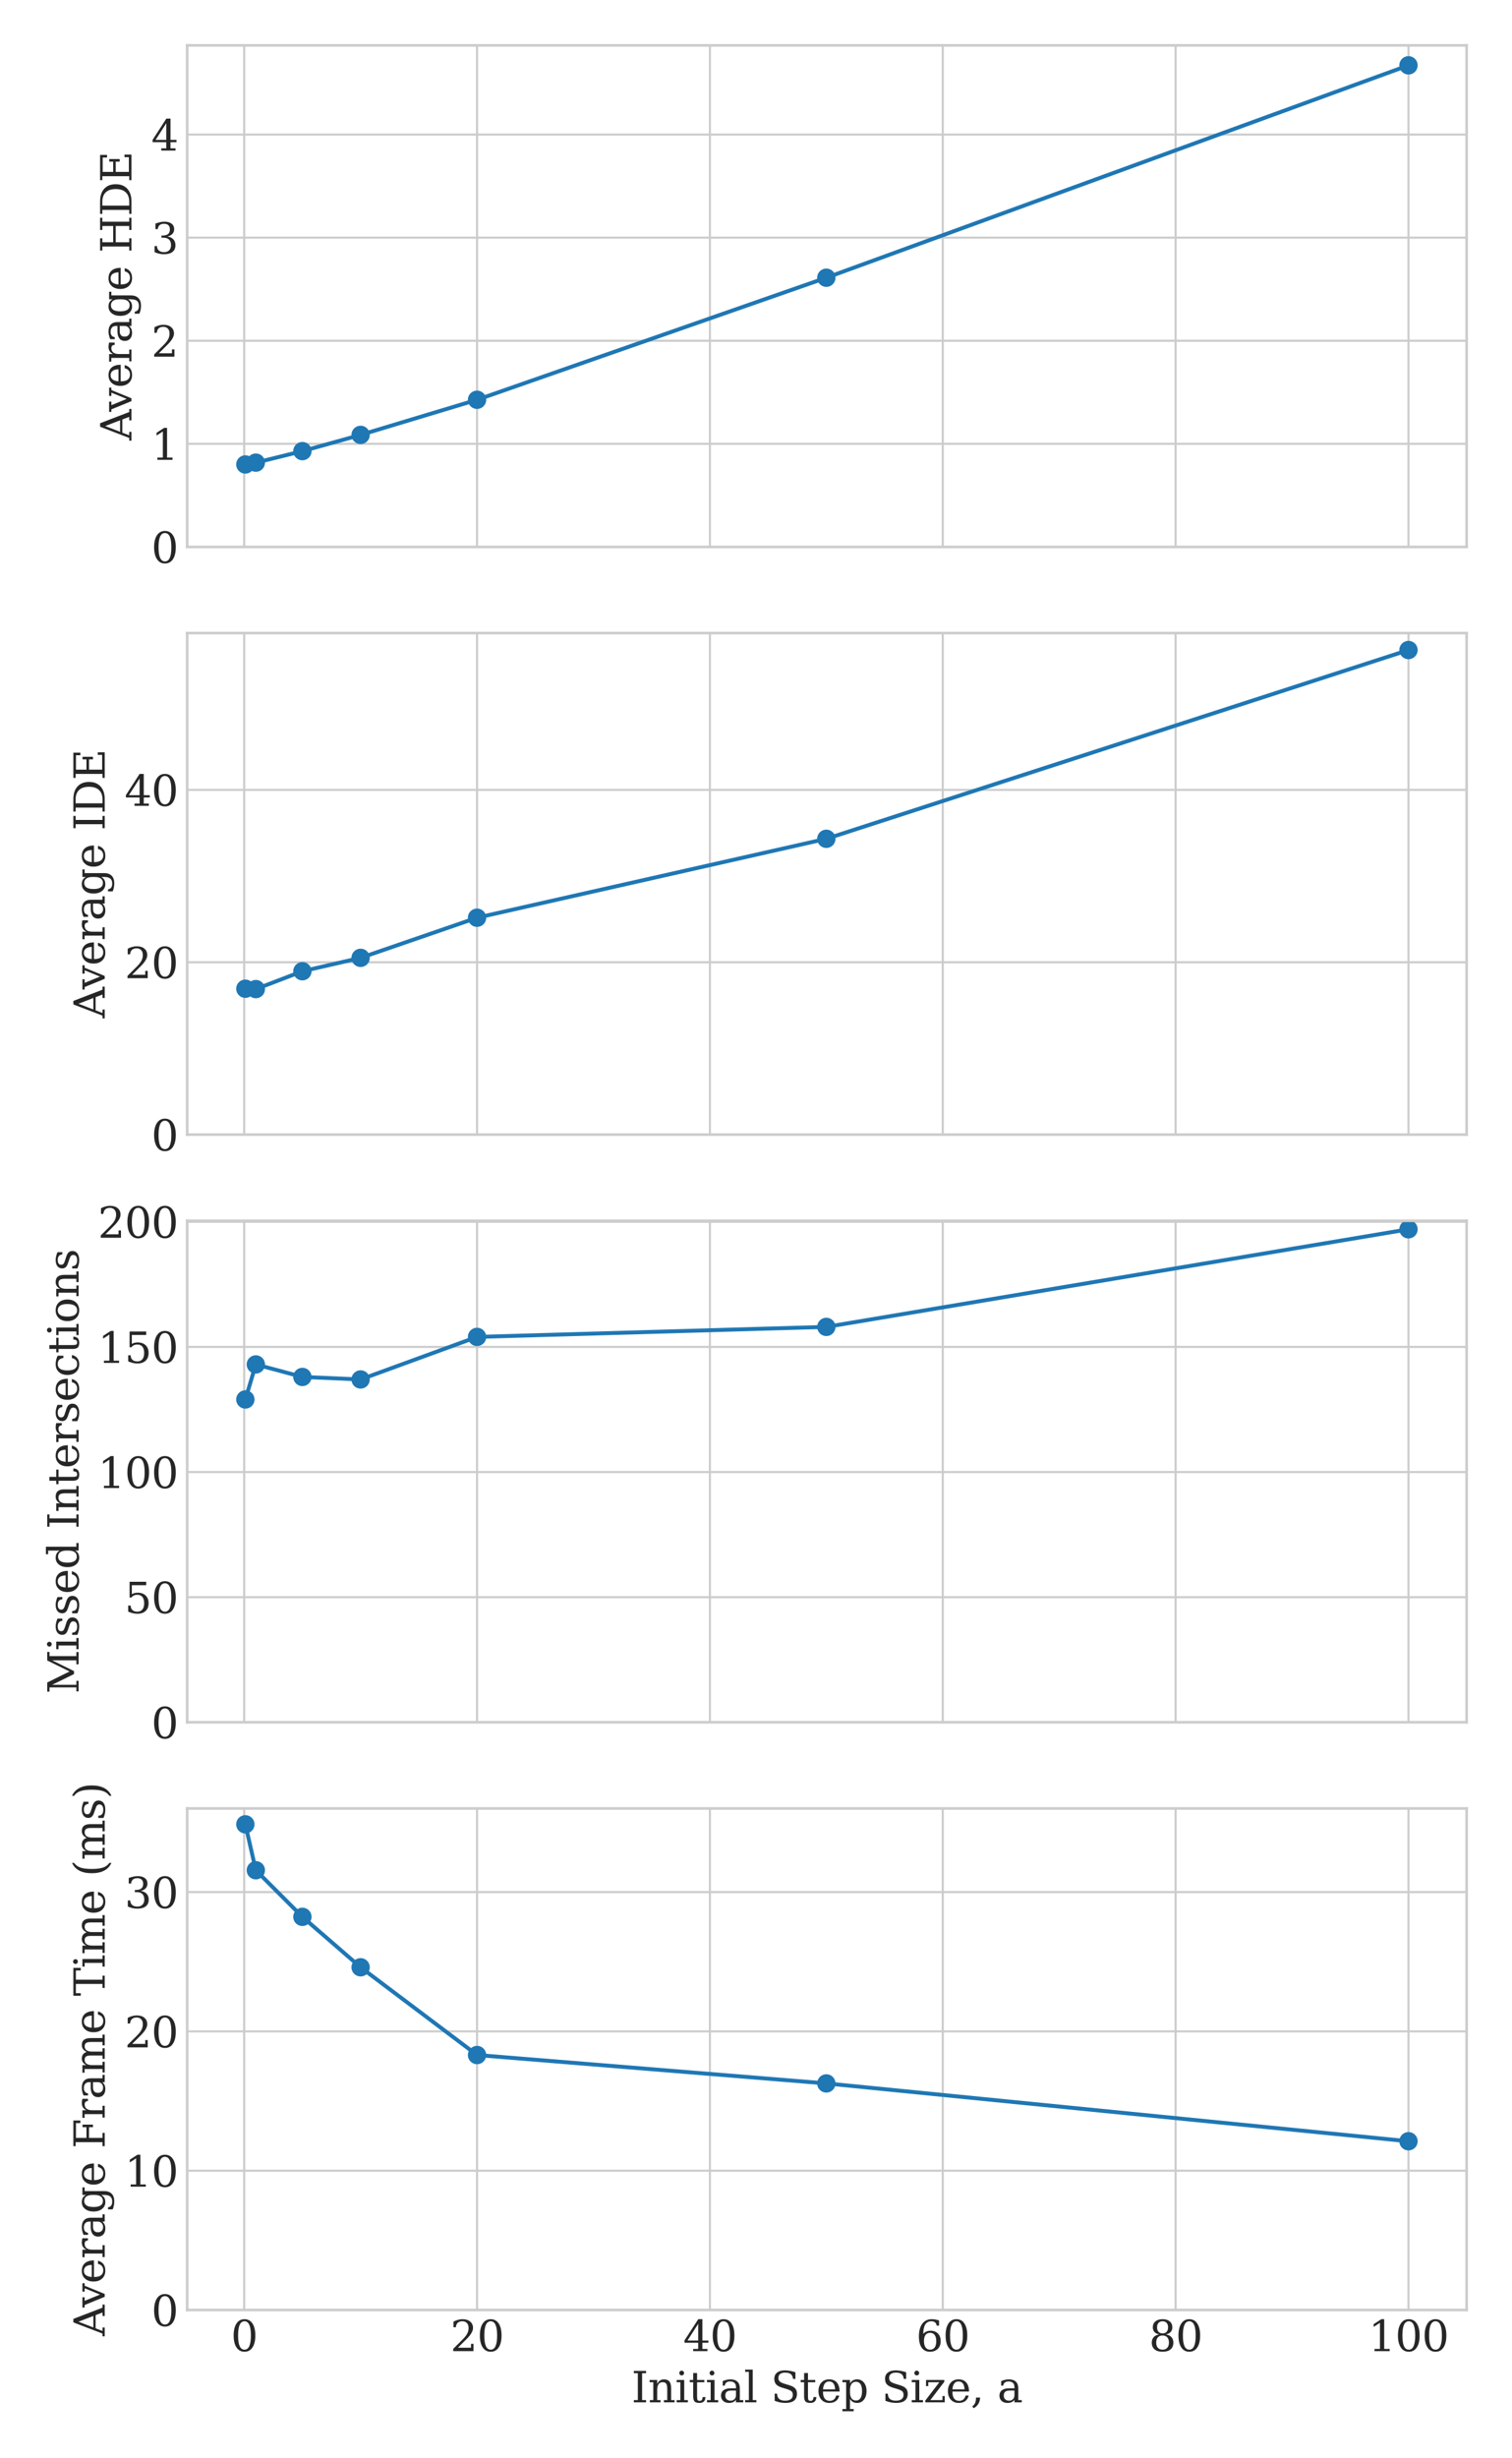 <?xml version="1.0" encoding="utf-8" standalone="no"?>
<!DOCTYPE svg PUBLIC "-//W3C//DTD SVG 1.1//EN"
  "http://www.w3.org/Graphics/SVG/1.1/DTD/svg11.dtd">
<svg xmlns:xlink="http://www.w3.org/1999/xlink" width="576pt" height="936pt" viewBox="0 0 576 936" xmlns="http://www.w3.org/2000/svg" version="1.1">
 <defs>
  <style type="text/css">*{stroke-linejoin: round; stroke-linecap: butt}</style>
 </defs>
 <g id="figure_1">
  <g id="patch_1">
   <path d="M 0 936 
L 576 936 
L 576 0 
L 0 0 
z
" style="fill: #ffffff"/>
  </g>
  <g id="axes_1">
   <g id="patch_2">
    <path d="M 71.31 208.24 
L 558.72 208.24 
L 558.72 17.28 
L 71.31 17.28 
z
" style="fill: #ffffff"/>
   </g>
   <g id="matplotlib.axis_1">
    <g id="xtick_1">
     <g id="line2d_1">
      <path d="M 93.021 208.24 
L 93.021 17.28 
" clip-path="url(#pe4b523a2b6)" style="fill: none; stroke: #cccccc; stroke-width: 0.8; stroke-linecap: round"/>
     </g>
     <g id="line2d_2"/>
    </g>
    <g id="xtick_2">
     <g id="line2d_3">
      <path d="M 181.73 208.24 
L 181.73 17.28 
" clip-path="url(#pe4b523a2b6)" style="fill: none; stroke: #cccccc; stroke-width: 0.8; stroke-linecap: round"/>
     </g>
     <g id="line2d_4"/>
    </g>
    <g id="xtick_3">
     <g id="line2d_5">
      <path d="M 270.439 208.24 
L 270.439 17.28 
" clip-path="url(#pe4b523a2b6)" style="fill: none; stroke: #cccccc; stroke-width: 0.8; stroke-linecap: round"/>
     </g>
     <g id="line2d_6"/>
    </g>
    <g id="xtick_4">
     <g id="line2d_7">
      <path d="M 359.148 208.24 
L 359.148 17.28 
" clip-path="url(#pe4b523a2b6)" style="fill: none; stroke: #cccccc; stroke-width: 0.8; stroke-linecap: round"/>
     </g>
     <g id="line2d_8"/>
    </g>
    <g id="xtick_5">
     <g id="line2d_9">
      <path d="M 447.856 208.24 
L 447.856 17.28 
" clip-path="url(#pe4b523a2b6)" style="fill: none; stroke: #cccccc; stroke-width: 0.8; stroke-linecap: round"/>
     </g>
     <g id="line2d_10"/>
    </g>
    <g id="xtick_6">
     <g id="line2d_11">
      <path d="M 536.565 208.24 
L 536.565 17.28 
" clip-path="url(#pe4b523a2b6)" style="fill: none; stroke: #cccccc; stroke-width: 0.8; stroke-linecap: round"/>
     </g>
     <g id="line2d_12"/>
    </g>
   </g>
   <g id="matplotlib.axis_2">
    <g id="ytick_1">
     <g id="line2d_13">
      <path d="M 71.31 208.24 
L 558.72 208.24 
" clip-path="url(#pe4b523a2b6)" style="fill: none; stroke: #cccccc; stroke-width: 0.8; stroke-linecap: round"/>
     </g>
     <g id="line2d_14"/>
     <g id="text_1">
      <!-- 0 -->
      <g style="fill: #262626" transform="translate(57.63 214.318) scale(0.16 -0.16)">
       <defs>
        <path id="DejaVuSerif-30" d="M 2034 219 
Q 2513 219 2750 744 
Q 2988 1269 2988 2328 
Q 2988 3391 2750 3916 
Q 2513 4441 2034 4441 
Q 1556 4441 1318 3916 
Q 1081 3391 1081 2328 
Q 1081 1269 1318 744 
Q 1556 219 2034 219 
z
M 2034 -91 
Q 1275 -91 848 546 
Q 422 1184 422 2328 
Q 422 3475 848 4112 
Q 1275 4750 2034 4750 
Q 2797 4750 3222 4112 
Q 3647 3475 3647 2328 
Q 3647 1184 3222 546 
Q 2797 -91 2034 -91 
z
" transform="scale(0.016)"/>
       </defs>
       <use xlink:href="#DejaVuSerif-30"/>
      </g>
     </g>
    </g>
    <g id="ytick_2">
     <g id="line2d_15">
      <path d="M 71.31 168.99 
L 558.72 168.99 
" clip-path="url(#pe4b523a2b6)" style="fill: none; stroke: #cccccc; stroke-width: 0.8; stroke-linecap: round"/>
     </g>
     <g id="line2d_16"/>
     <g id="text_2">
      <!-- 1 -->
      <g style="fill: #262626" transform="translate(57.63 175.069) scale(0.16 -0.16)">
       <defs>
        <path id="DejaVuSerif-31" d="M 909 0 
L 909 331 
L 1722 331 
L 1722 4213 
L 781 3603 
L 781 4013 
L 1919 4750 
L 2350 4750 
L 2350 331 
L 3163 331 
L 3163 0 
L 909 0 
z
" transform="scale(0.016)"/>
       </defs>
       <use xlink:href="#DejaVuSerif-31"/>
      </g>
     </g>
    </g>
    <g id="ytick_3">
     <g id="line2d_17">
      <path d="M 71.31 129.74 
L 558.72 129.74 
" clip-path="url(#pe4b523a2b6)" style="fill: none; stroke: #cccccc; stroke-width: 0.8; stroke-linecap: round"/>
     </g>
     <g id="line2d_18"/>
     <g id="text_3">
      <!-- 2 -->
      <g style="fill: #262626" transform="translate(57.63 135.819) scale(0.16 -0.16)">
       <defs>
        <path id="DejaVuSerif-32" d="M 819 3553 
L 469 3553 
L 469 4384 
Q 803 4563 1142 4656 
Q 1481 4750 1806 4750 
Q 2534 4750 2956 4397 
Q 3378 4044 3378 3438 
Q 3378 2753 2422 1800 
Q 2347 1728 2309 1691 
L 1131 513 
L 3078 513 
L 3078 1088 
L 3444 1088 
L 3444 0 
L 434 0 
L 434 341 
L 1850 1753 
Q 2319 2222 2519 2614 
Q 2719 3006 2719 3438 
Q 2719 3909 2473 4175 
Q 2228 4441 1797 4441 
Q 1350 4441 1106 4219 
Q 863 3997 819 3553 
z
" transform="scale(0.016)"/>
       </defs>
       <use xlink:href="#DejaVuSerif-32"/>
      </g>
     </g>
    </g>
    <g id="ytick_4">
     <g id="line2d_19">
      <path d="M 71.31 90.491 
L 558.72 90.491 
" clip-path="url(#pe4b523a2b6)" style="fill: none; stroke: #cccccc; stroke-width: 0.8; stroke-linecap: round"/>
     </g>
     <g id="line2d_20"/>
     <g id="text_4">
      <!-- 3 -->
      <g style="fill: #262626" transform="translate(57.63 96.569) scale(0.16 -0.16)">
       <defs>
        <path id="DejaVuSerif-33" d="M 622 4469 
Q 988 4606 1323 4678 
Q 1659 4750 1953 4750 
Q 2638 4750 3022 4454 
Q 3406 4159 3406 3634 
Q 3406 3213 3140 2930 
Q 2875 2647 2388 2547 
Q 2963 2466 3280 2130 
Q 3597 1794 3597 1259 
Q 3597 606 3158 257 
Q 2719 -91 1894 -91 
Q 1528 -91 1179 -12 
Q 831 66 488 225 
L 488 1131 
L 838 1131 
Q 869 681 1141 450 
Q 1413 219 1906 219 
Q 2384 219 2661 495 
Q 2938 772 2938 1253 
Q 2938 1803 2653 2086 
Q 2369 2369 1819 2369 
L 1522 2369 
L 1522 2688 
L 1678 2688 
Q 2225 2688 2498 2914 
Q 2772 3141 2772 3597 
Q 2772 4006 2547 4223 
Q 2322 4441 1900 4441 
Q 1478 4441 1245 4241 
Q 1013 4041 972 3647 
L 622 3647 
L 622 4469 
z
" transform="scale(0.016)"/>
       </defs>
       <use xlink:href="#DejaVuSerif-33"/>
      </g>
     </g>
    </g>
    <g id="ytick_5">
     <g id="line2d_21">
      <path d="M 71.31 51.241 
L 558.72 51.241 
" clip-path="url(#pe4b523a2b6)" style="fill: none; stroke: #cccccc; stroke-width: 0.8; stroke-linecap: round"/>
     </g>
     <g id="line2d_22"/>
     <g id="text_5">
      <!-- 4 -->
      <g style="fill: #262626" transform="translate(57.63 57.32) scale(0.16 -0.16)">
       <defs>
        <path id="DejaVuSerif-34" d="M 2234 1581 
L 2234 4063 
L 641 1581 
L 2234 1581 
z
M 3609 0 
L 1484 0 
L 1484 331 
L 2234 331 
L 2234 1247 
L 197 1247 
L 197 1588 
L 2241 4750 
L 2859 4750 
L 2859 1581 
L 3750 1581 
L 3750 1247 
L 2859 1247 
L 2859 331 
L 3609 331 
L 3609 0 
z
" transform="scale(0.016)"/>
       </defs>
       <use xlink:href="#DejaVuSerif-34"/>
      </g>
     </g>
    </g>
    <g id="text_6">
     <!-- Average HDE -->
     <g style="fill: #262626" transform="translate(50.075 167.695) rotate(-90) scale(0.16 -0.16)">
      <defs>
       <path id="DejaVuSerif-41" d="M 1281 1691 
L 2994 1691 
L 2138 3909 
L 1281 1691 
z
M -38 0 
L -38 331 
L 372 331 
L 2034 4666 
L 2559 4666 
L 4225 331 
L 4684 331 
L 4684 0 
L 2988 0 
L 2988 331 
L 3506 331 
L 3116 1356 
L 1153 1356 
L 763 331 
L 1275 331 
L 1275 0 
L -38 0 
z
" transform="scale(0.016)"/>
       <path id="DejaVuSerif-76" d="M 1581 0 
L 359 2988 
L -19 2988 
L -19 3322 
L 1509 3322 
L 1509 2988 
L 978 2988 
L 1913 703 
L 2847 2988 
L 2350 2988 
L 2350 3322 
L 3597 3322 
L 3597 2988 
L 3225 2988 
L 2003 0 
L 1581 0 
z
" transform="scale(0.016)"/>
       <path id="DejaVuSerif-65" d="M 3469 1600 
L 991 1600 
L 991 1575 
Q 991 903 1244 561 
Q 1497 219 1991 219 
Q 2369 219 2611 417 
Q 2853 616 2950 1006 
L 3413 1006 
Q 3275 459 2904 184 
Q 2534 -91 1931 -91 
Q 1203 -91 761 389 
Q 319 869 319 1663 
Q 319 2450 753 2931 
Q 1188 3413 1894 3413 
Q 2647 3413 3050 2948 
Q 3453 2484 3469 1600 
z
M 2791 1931 
Q 2772 2513 2545 2808 
Q 2319 3103 1894 3103 
Q 1497 3103 1269 2806 
Q 1041 2509 991 1931 
L 2791 1931 
z
" transform="scale(0.016)"/>
       <path id="DejaVuSerif-72" d="M 3059 3328 
L 3059 2497 
L 2728 2497 
Q 2713 2744 2591 2866 
Q 2469 2988 2234 2988 
Q 1809 2988 1582 2694 
Q 1356 2400 1356 1850 
L 1356 331 
L 2022 331 
L 2022 0 
L 263 0 
L 263 331 
L 781 331 
L 781 2994 
L 231 2994 
L 231 3322 
L 1356 3322 
L 1356 2731 
Q 1525 3078 1790 3245 
Q 2056 3413 2438 3413 
Q 2578 3413 2733 3391 
Q 2888 3369 3059 3328 
z
" transform="scale(0.016)"/>
       <path id="DejaVuSerif-61" d="M 2547 1044 
L 2547 1747 
L 1806 1747 
Q 1378 1747 1168 1562 
Q 959 1378 959 997 
Q 959 650 1171 447 
Q 1384 244 1747 244 
Q 2106 244 2326 466 
Q 2547 688 2547 1044 
z
M 3122 2075 
L 3122 331 
L 3634 331 
L 3634 0 
L 2547 0 
L 2547 359 
Q 2356 128 2106 18 
Q 1856 -91 1522 -91 
Q 969 -91 644 203 
Q 319 497 319 997 
Q 319 1513 691 1797 
Q 1063 2081 1741 2081 
L 2547 2081 
L 2547 2309 
Q 2547 2688 2317 2895 
Q 2088 3103 1672 3103 
Q 1328 3103 1125 2947 
Q 922 2791 872 2484 
L 575 2484 
L 575 3156 
Q 875 3284 1158 3348 
Q 1441 3413 1709 3413 
Q 2400 3413 2761 3070 
Q 3122 2728 3122 2075 
z
" transform="scale(0.016)"/>
       <path id="DejaVuSerif-67" d="M 3359 2988 
L 3359 72 
Q 3359 -644 2965 -1033 
Q 2572 -1422 1844 -1422 
Q 1516 -1422 1216 -1362 
Q 916 -1303 641 -1184 
L 641 -488 
L 941 -488 
Q 997 -813 1206 -963 
Q 1416 -1113 1806 -1113 
Q 2313 -1113 2548 -827 
Q 2784 -541 2784 72 
L 2784 519 
Q 2616 206 2355 57 
Q 2094 -91 1709 -91 
Q 1097 -91 708 395 
Q 319 881 319 1663 
Q 319 2444 706 2928 
Q 1094 3413 1709 3413 
Q 2094 3413 2355 3264 
Q 2616 3116 2784 2803 
L 2784 3322 
L 3909 3322 
L 3909 2988 
L 3359 2988 
z
M 2784 1825 
Q 2784 2422 2554 2737 
Q 2325 3053 1888 3053 
Q 1444 3053 1217 2703 
Q 991 2353 991 1663 
Q 991 975 1217 622 
Q 1444 269 1888 269 
Q 2325 269 2554 583 
Q 2784 897 2784 1497 
L 2784 1825 
z
" transform="scale(0.016)"/>
       <path id="DejaVuSerif-20" transform="scale(0.016)"/>
       <path id="DejaVuSerif-48" d="M 353 0 
L 353 331 
L 947 331 
L 947 4331 
L 353 4331 
L 353 4666 
L 2175 4666 
L 2175 4331 
L 1581 4331 
L 1581 2719 
L 4000 2719 
L 4000 4331 
L 3406 4331 
L 3406 4666 
L 5228 4666 
L 5228 4331 
L 4634 4331 
L 4634 331 
L 5228 331 
L 5228 0 
L 3406 0 
L 3406 331 
L 4000 331 
L 4000 2338 
L 1581 2338 
L 1581 331 
L 2175 331 
L 2175 0 
L 353 0 
z
" transform="scale(0.016)"/>
       <path id="DejaVuSerif-44" d="M 1581 331 
L 2163 331 
Q 3072 331 3558 850 
Q 4044 1369 4044 2338 
Q 4044 3306 3559 3818 
Q 3075 4331 2163 4331 
L 1581 4331 
L 1581 331 
z
M 353 0 
L 353 331 
L 947 331 
L 947 4331 
L 353 4331 
L 353 4666 
L 2209 4666 
Q 3416 4666 4089 4050 
Q 4763 3434 4763 2338 
Q 4763 1238 4088 619 
Q 3413 0 2209 0 
L 353 0 
z
" transform="scale(0.016)"/>
       <path id="DejaVuSerif-45" d="M 353 0 
L 353 331 
L 947 331 
L 947 4331 
L 353 4331 
L 353 4666 
L 4109 4666 
L 4109 3628 
L 3725 3628 
L 3725 4281 
L 1581 4281 
L 1581 2719 
L 3109 2719 
L 3109 3303 
L 3494 3303 
L 3494 1753 
L 3109 1753 
L 3109 2338 
L 1581 2338 
L 1581 384 
L 3775 384 
L 3775 1038 
L 4159 1038 
L 4159 0 
L 353 0 
z
" transform="scale(0.016)"/>
      </defs>
      <use xlink:href="#DejaVuSerif-41"/>
      <use xlink:href="#DejaVuSerif-76" x="68.217"/>
      <use xlink:href="#DejaVuSerif-65" x="124.711"/>
      <use xlink:href="#DejaVuSerif-72" x="183.891"/>
      <use xlink:href="#DejaVuSerif-61" x="231.693"/>
      <use xlink:href="#DejaVuSerif-67" x="291.312"/>
      <use xlink:href="#DejaVuSerif-65" x="355.326"/>
      <use xlink:href="#DejaVuSerif-20" x="414.506"/>
      <use xlink:href="#DejaVuSerif-48" x="446.293"/>
      <use xlink:href="#DejaVuSerif-44" x="533.5"/>
      <use xlink:href="#DejaVuSerif-45" x="613.676"/>
     </g>
    </g>
   </g>
   <g id="line2d_23">
    <path d="M 93.465 176.843 
L 97.457 176.15 
L 115.199 171.768 
L 137.376 165.582 
L 181.73 152.213 
L 314.793 105.74 
L 536.565 24.878 
" clip-path="url(#pe4b523a2b6)" style="fill: none; stroke: #1f77b4; stroke-width: 1.5; stroke-linecap: round"/>
    <defs>
     <path id="m32a0538591" d="M 0 3 
C 0.796 3 1.559 2.684 2.121 2.121 
C 2.684 1.559 3 0.796 3 0 
C 3 -0.796 2.684 -1.559 2.121 -2.121 
C 1.559 -2.684 0.796 -3 0 -3 
C -0.796 -3 -1.559 -2.684 -2.121 -2.121 
C -2.684 -1.559 -3 -0.796 -3 0 
C -3 0.796 -2.684 1.559 -2.121 2.121 
C -1.559 2.684 -0.796 3 0 3 
z
" style="stroke: #1f77b4"/>
    </defs>
    <g clip-path="url(#pe4b523a2b6)">
     <use xlink:href="#m32a0538591" x="93.465" y="176.843" style="fill: #1f77b4; stroke: #1f77b4"/>
     <use xlink:href="#m32a0538591" x="97.457" y="176.15" style="fill: #1f77b4; stroke: #1f77b4"/>
     <use xlink:href="#m32a0538591" x="115.199" y="171.768" style="fill: #1f77b4; stroke: #1f77b4"/>
     <use xlink:href="#m32a0538591" x="137.376" y="165.582" style="fill: #1f77b4; stroke: #1f77b4"/>
     <use xlink:href="#m32a0538591" x="181.73" y="152.213" style="fill: #1f77b4; stroke: #1f77b4"/>
     <use xlink:href="#m32a0538591" x="314.793" y="105.74" style="fill: #1f77b4; stroke: #1f77b4"/>
     <use xlink:href="#m32a0538591" x="536.565" y="24.878" style="fill: #1f77b4; stroke: #1f77b4"/>
    </g>
   </g>
   <g id="patch_3">
    <path d="M 71.31 208.24 
L 71.31 17.28 
" style="fill: none; stroke: #cccccc; stroke-linejoin: miter; stroke-linecap: square"/>
   </g>
   <g id="patch_4">
    <path d="M 558.72 208.24 
L 558.72 17.28 
" style="fill: none; stroke: #cccccc; stroke-linejoin: miter; stroke-linecap: square"/>
   </g>
   <g id="patch_5">
    <path d="M 71.31 208.24 
L 558.72 208.24 
" style="fill: none; stroke: #cccccc; stroke-linejoin: miter; stroke-linecap: square"/>
   </g>
   <g id="patch_6">
    <path d="M 71.31 17.28 
L 558.72 17.28 
" style="fill: none; stroke: #cccccc; stroke-linejoin: miter; stroke-linecap: square"/>
   </g>
  </g>
  <g id="axes_2">
   <g id="patch_7">
    <path d="M 71.31 432.006 
L 558.72 432.006 
L 558.72 241.047 
L 71.31 241.047 
z
" style="fill: #ffffff"/>
   </g>
   <g id="matplotlib.axis_3">
    <g id="xtick_7">
     <g id="line2d_24">
      <path d="M 93.021 432.006 
L 93.021 241.047 
" clip-path="url(#p8affba75c7)" style="fill: none; stroke: #cccccc; stroke-width: 0.8; stroke-linecap: round"/>
     </g>
     <g id="line2d_25"/>
    </g>
    <g id="xtick_8">
     <g id="line2d_26">
      <path d="M 181.73 432.006 
L 181.73 241.047 
" clip-path="url(#p8affba75c7)" style="fill: none; stroke: #cccccc; stroke-width: 0.8; stroke-linecap: round"/>
     </g>
     <g id="line2d_27"/>
    </g>
    <g id="xtick_9">
     <g id="line2d_28">
      <path d="M 270.439 432.006 
L 270.439 241.047 
" clip-path="url(#p8affba75c7)" style="fill: none; stroke: #cccccc; stroke-width: 0.8; stroke-linecap: round"/>
     </g>
     <g id="line2d_29"/>
    </g>
    <g id="xtick_10">
     <g id="line2d_30">
      <path d="M 359.148 432.006 
L 359.148 241.047 
" clip-path="url(#p8affba75c7)" style="fill: none; stroke: #cccccc; stroke-width: 0.8; stroke-linecap: round"/>
     </g>
     <g id="line2d_31"/>
    </g>
    <g id="xtick_11">
     <g id="line2d_32">
      <path d="M 447.856 432.006 
L 447.856 241.047 
" clip-path="url(#p8affba75c7)" style="fill: none; stroke: #cccccc; stroke-width: 0.8; stroke-linecap: round"/>
     </g>
     <g id="line2d_33"/>
    </g>
    <g id="xtick_12">
     <g id="line2d_34">
      <path d="M 536.565 432.006 
L 536.565 241.047 
" clip-path="url(#p8affba75c7)" style="fill: none; stroke: #cccccc; stroke-width: 0.8; stroke-linecap: round"/>
     </g>
     <g id="line2d_35"/>
    </g>
   </g>
   <g id="matplotlib.axis_4">
    <g id="ytick_6">
     <g id="line2d_36">
      <path d="M 71.31 432.006 
L 558.72 432.006 
" clip-path="url(#p8affba75c7)" style="fill: none; stroke: #cccccc; stroke-width: 0.8; stroke-linecap: round"/>
     </g>
     <g id="line2d_37"/>
     <g id="text_7">
      <!-- 0 -->
      <g style="fill: #262626" transform="translate(57.63 438.085) scale(0.16 -0.16)">
       <use xlink:href="#DejaVuSerif-30"/>
      </g>
     </g>
    </g>
    <g id="ytick_7">
     <g id="line2d_38">
      <path d="M 71.31 366.375 
L 558.72 366.375 
" clip-path="url(#p8affba75c7)" style="fill: none; stroke: #cccccc; stroke-width: 0.8; stroke-linecap: round"/>
     </g>
     <g id="line2d_39"/>
     <g id="text_8">
      <!-- 20 -->
      <g style="fill: #262626" transform="translate(47.45 372.454) scale(0.16 -0.16)">
       <use xlink:href="#DejaVuSerif-32"/>
       <use xlink:href="#DejaVuSerif-30" x="63.623"/>
      </g>
     </g>
    </g>
    <g id="ytick_8">
     <g id="line2d_40">
      <path d="M 71.31 300.744 
L 558.72 300.744 
" clip-path="url(#p8affba75c7)" style="fill: none; stroke: #cccccc; stroke-width: 0.8; stroke-linecap: round"/>
     </g>
     <g id="line2d_41"/>
     <g id="text_9">
      <!-- 40 -->
      <g style="fill: #262626" transform="translate(47.45 306.823) scale(0.16 -0.16)">
       <use xlink:href="#DejaVuSerif-34"/>
       <use xlink:href="#DejaVuSerif-30" x="63.623"/>
      </g>
     </g>
    </g>
    <g id="text_10">
     <!-- Average IDE -->
     <g style="fill: #262626" transform="translate(39.895 387.645) rotate(-90) scale(0.16 -0.16)">
      <defs>
       <path id="DejaVuSerif-49" d="M 1581 331 
L 2175 331 
L 2175 0 
L 353 0 
L 353 331 
L 947 331 
L 947 4331 
L 353 4331 
L 353 4666 
L 2175 4666 
L 2175 4331 
L 1581 4331 
L 1581 331 
z
" transform="scale(0.016)"/>
      </defs>
      <use xlink:href="#DejaVuSerif-41"/>
      <use xlink:href="#DejaVuSerif-76" x="68.217"/>
      <use xlink:href="#DejaVuSerif-65" x="124.711"/>
      <use xlink:href="#DejaVuSerif-72" x="183.891"/>
      <use xlink:href="#DejaVuSerif-61" x="231.693"/>
      <use xlink:href="#DejaVuSerif-67" x="291.312"/>
      <use xlink:href="#DejaVuSerif-65" x="355.326"/>
      <use xlink:href="#DejaVuSerif-20" x="414.506"/>
      <use xlink:href="#DejaVuSerif-49" x="446.293"/>
      <use xlink:href="#DejaVuSerif-44" x="485.795"/>
      <use xlink:href="#DejaVuSerif-45" x="565.971"/>
     </g>
    </g>
   </g>
   <g id="line2d_42">
    <path d="M 93.465 376.457 
L 97.457 376.598 
L 115.199 369.801 
L 137.376 364.699 
L 181.73 349.423 
L 314.793 319.373 
L 536.565 247.502 
" clip-path="url(#p8affba75c7)" style="fill: none; stroke: #1f77b4; stroke-width: 1.5; stroke-linecap: round"/>
    <g clip-path="url(#p8affba75c7)">
     <use xlink:href="#m32a0538591" x="93.465" y="376.457" style="fill: #1f77b4; stroke: #1f77b4"/>
     <use xlink:href="#m32a0538591" x="97.457" y="376.598" style="fill: #1f77b4; stroke: #1f77b4"/>
     <use xlink:href="#m32a0538591" x="115.199" y="369.801" style="fill: #1f77b4; stroke: #1f77b4"/>
     <use xlink:href="#m32a0538591" x="137.376" y="364.699" style="fill: #1f77b4; stroke: #1f77b4"/>
     <use xlink:href="#m32a0538591" x="181.73" y="349.423" style="fill: #1f77b4; stroke: #1f77b4"/>
     <use xlink:href="#m32a0538591" x="314.793" y="319.373" style="fill: #1f77b4; stroke: #1f77b4"/>
     <use xlink:href="#m32a0538591" x="536.565" y="247.502" style="fill: #1f77b4; stroke: #1f77b4"/>
    </g>
   </g>
   <g id="patch_8">
    <path d="M 71.31 432.006 
L 71.31 241.047 
" style="fill: none; stroke: #cccccc; stroke-linejoin: miter; stroke-linecap: square"/>
   </g>
   <g id="patch_9">
    <path d="M 558.72 432.006 
L 558.72 241.047 
" style="fill: none; stroke: #cccccc; stroke-linejoin: miter; stroke-linecap: square"/>
   </g>
   <g id="patch_10">
    <path d="M 71.31 432.006 
L 558.72 432.006 
" style="fill: none; stroke: #cccccc; stroke-linejoin: miter; stroke-linecap: square"/>
   </g>
   <g id="patch_11">
    <path d="M 71.31 241.047 
L 558.72 241.047 
" style="fill: none; stroke: #cccccc; stroke-linejoin: miter; stroke-linecap: square"/>
   </g>
  </g>
  <g id="axes_3">
   <g id="patch_12">
    <path d="M 71.31 655.773 
L 558.72 655.773 
L 558.72 464.814 
L 71.31 464.814 
z
" style="fill: #ffffff"/>
   </g>
   <g id="matplotlib.axis_5">
    <g id="xtick_13">
     <g id="line2d_43">
      <path d="M 93.021 655.773 
L 93.021 464.814 
" clip-path="url(#p845ae93cff)" style="fill: none; stroke: #cccccc; stroke-width: 0.8; stroke-linecap: round"/>
     </g>
     <g id="line2d_44"/>
    </g>
    <g id="xtick_14">
     <g id="line2d_45">
      <path d="M 181.73 655.773 
L 181.73 464.814 
" clip-path="url(#p845ae93cff)" style="fill: none; stroke: #cccccc; stroke-width: 0.8; stroke-linecap: round"/>
     </g>
     <g id="line2d_46"/>
    </g>
    <g id="xtick_15">
     <g id="line2d_47">
      <path d="M 270.439 655.773 
L 270.439 464.814 
" clip-path="url(#p845ae93cff)" style="fill: none; stroke: #cccccc; stroke-width: 0.8; stroke-linecap: round"/>
     </g>
     <g id="line2d_48"/>
    </g>
    <g id="xtick_16">
     <g id="line2d_49">
      <path d="M 359.148 655.773 
L 359.148 464.814 
" clip-path="url(#p845ae93cff)" style="fill: none; stroke: #cccccc; stroke-width: 0.8; stroke-linecap: round"/>
     </g>
     <g id="line2d_50"/>
    </g>
    <g id="xtick_17">
     <g id="line2d_51">
      <path d="M 447.856 655.773 
L 447.856 464.814 
" clip-path="url(#p845ae93cff)" style="fill: none; stroke: #cccccc; stroke-width: 0.8; stroke-linecap: round"/>
     </g>
     <g id="line2d_52"/>
    </g>
    <g id="xtick_18">
     <g id="line2d_53">
      <path d="M 536.565 655.773 
L 536.565 464.814 
" clip-path="url(#p845ae93cff)" style="fill: none; stroke: #cccccc; stroke-width: 0.8; stroke-linecap: round"/>
     </g>
     <g id="line2d_54"/>
    </g>
   </g>
   <g id="matplotlib.axis_6">
    <g id="ytick_9">
     <g id="line2d_55">
      <path d="M 71.31 655.773 
L 558.72 655.773 
" clip-path="url(#p845ae93cff)" style="fill: none; stroke: #cccccc; stroke-width: 0.8; stroke-linecap: round"/>
     </g>
     <g id="line2d_56"/>
     <g id="text_11">
      <!-- 0 -->
      <g style="fill: #262626" transform="translate(57.63 661.852) scale(0.16 -0.16)">
       <use xlink:href="#DejaVuSerif-30"/>
      </g>
     </g>
    </g>
    <g id="ytick_10">
     <g id="line2d_57">
      <path d="M 71.31 608.129 
L 558.72 608.129 
" clip-path="url(#p845ae93cff)" style="fill: none; stroke: #cccccc; stroke-width: 0.8; stroke-linecap: round"/>
     </g>
     <g id="line2d_58"/>
     <g id="text_12">
      <!-- 50 -->
      <g style="fill: #262626" transform="translate(47.45 614.207) scale(0.16 -0.16)">
       <defs>
        <path id="DejaVuSerif-35" d="M 3219 4666 
L 3219 4153 
L 1081 4153 
L 1081 2816 
Q 1244 2928 1461 2984 
Q 1678 3041 1947 3041 
Q 2703 3041 3140 2622 
Q 3578 2203 3578 1478 
Q 3578 738 3136 323 
Q 2694 -91 1894 -91 
Q 1572 -91 1234 -12 
Q 897 66 544 225 
L 544 1131 
L 897 1131 
Q 925 688 1179 453 
Q 1434 219 1894 219 
Q 2388 219 2653 544 
Q 2919 869 2919 1478 
Q 2919 2084 2655 2407 
Q 2391 2731 1894 2731 
Q 1613 2731 1398 2631 
Q 1184 2531 1019 2322 
L 750 2322 
L 750 4666 
L 3219 4666 
z
" transform="scale(0.016)"/>
       </defs>
       <use xlink:href="#DejaVuSerif-35"/>
       <use xlink:href="#DejaVuSerif-30" x="63.623"/>
      </g>
     </g>
    </g>
    <g id="ytick_11">
     <g id="line2d_59">
      <path d="M 71.31 560.484 
L 558.72 560.484 
" clip-path="url(#p845ae93cff)" style="fill: none; stroke: #cccccc; stroke-width: 0.8; stroke-linecap: round"/>
     </g>
     <g id="line2d_60"/>
     <g id="text_13">
      <!-- 100 -->
      <g style="fill: #262626" transform="translate(37.27 566.563) scale(0.16 -0.16)">
       <use xlink:href="#DejaVuSerif-31"/>
       <use xlink:href="#DejaVuSerif-30" x="63.623"/>
       <use xlink:href="#DejaVuSerif-30" x="127.246"/>
      </g>
     </g>
    </g>
    <g id="ytick_12">
     <g id="line2d_61">
      <path d="M 71.31 512.839 
L 558.72 512.839 
" clip-path="url(#p845ae93cff)" style="fill: none; stroke: #cccccc; stroke-width: 0.8; stroke-linecap: round"/>
     </g>
     <g id="line2d_62"/>
     <g id="text_14">
      <!-- 150 -->
      <g style="fill: #262626" transform="translate(37.27 518.918) scale(0.16 -0.16)">
       <use xlink:href="#DejaVuSerif-31"/>
       <use xlink:href="#DejaVuSerif-35" x="63.623"/>
       <use xlink:href="#DejaVuSerif-30" x="127.246"/>
      </g>
     </g>
    </g>
    <g id="ytick_13">
     <g id="line2d_63">
      <path d="M 71.31 465.195 
L 558.72 465.195 
" clip-path="url(#p845ae93cff)" style="fill: none; stroke: #cccccc; stroke-width: 0.8; stroke-linecap: round"/>
     </g>
     <g id="line2d_64"/>
     <g id="text_15">
      <!-- 200 -->
      <g style="fill: #262626" transform="translate(37.27 471.274) scale(0.16 -0.16)">
       <use xlink:href="#DejaVuSerif-32"/>
       <use xlink:href="#DejaVuSerif-30" x="63.623"/>
       <use xlink:href="#DejaVuSerif-30" x="127.246"/>
      </g>
     </g>
    </g>
    <g id="text_16">
     <!-- Missed Intersections -->
     <g style="fill: #262626" transform="translate(29.942 644.906) rotate(-90) scale(0.16 -0.16)">
      <defs>
       <path id="DejaVuSerif-4d" d="M 353 0 
L 353 331 
L 947 331 
L 947 4331 
L 319 4331 
L 319 4666 
L 1678 4666 
L 3316 1344 
L 4953 4666 
L 6228 4666 
L 6228 4331 
L 5606 4331 
L 5606 331 
L 6203 331 
L 6203 0 
L 4378 0 
L 4378 331 
L 4972 331 
L 4972 3938 
L 3372 684 
L 2931 684 
L 1331 3938 
L 1331 331 
L 1925 331 
L 1925 0 
L 353 0 
z
" transform="scale(0.016)"/>
       <path id="DejaVuSerif-69" d="M 622 4353 
Q 622 4497 726 4603 
Q 831 4709 978 4709 
Q 1122 4709 1226 4603 
Q 1331 4497 1331 4353 
Q 1331 4206 1228 4103 
Q 1125 4000 978 4000 
Q 831 4000 726 4103 
Q 622 4206 622 4353 
z
M 1356 331 
L 1900 331 
L 1900 0 
L 231 0 
L 231 331 
L 781 331 
L 781 2988 
L 231 2988 
L 231 3322 
L 1356 3322 
L 1356 331 
z
" transform="scale(0.016)"/>
       <path id="DejaVuSerif-73" d="M 359 184 
L 359 959 
L 691 959 
Q 703 588 923 403 
Q 1144 219 1575 219 
Q 1963 219 2166 364 
Q 2369 509 2369 788 
Q 2369 1006 2220 1140 
Q 2072 1275 1594 1428 
L 1178 1569 
Q 750 1706 558 1912 
Q 366 2119 366 2438 
Q 366 2894 700 3153 
Q 1034 3413 1625 3413 
Q 1888 3413 2178 3344 
Q 2469 3275 2778 3144 
L 2778 2419 
L 2447 2419 
Q 2434 2741 2221 2922 
Q 2009 3103 1644 3103 
Q 1281 3103 1095 2975 
Q 909 2847 909 2591 
Q 909 2381 1050 2254 
Q 1191 2128 1613 1997 
L 2069 1856 
Q 2541 1709 2748 1489 
Q 2956 1269 2956 922 
Q 2956 450 2595 179 
Q 2234 -91 1600 -91 
Q 1278 -91 972 -22 
Q 666 47 359 184 
z
" transform="scale(0.016)"/>
       <path id="DejaVuSerif-64" d="M 3359 331 
L 3909 331 
L 3909 0 
L 2784 0 
L 2784 519 
Q 2616 206 2355 57 
Q 2094 -91 1709 -91 
Q 1097 -91 708 395 
Q 319 881 319 1663 
Q 319 2444 706 2928 
Q 1094 3413 1709 3413 
Q 2094 3413 2355 3264 
Q 2616 3116 2784 2803 
L 2784 4531 
L 2241 4531 
L 2241 4863 
L 3359 4863 
L 3359 331 
z
M 2784 1497 
L 2784 1825 
Q 2784 2422 2554 2737 
Q 2325 3053 1888 3053 
Q 1444 3053 1217 2703 
Q 991 2353 991 1663 
Q 991 975 1217 622 
Q 1444 269 1888 269 
Q 2325 269 2554 583 
Q 2784 897 2784 1497 
z
" transform="scale(0.016)"/>
       <path id="DejaVuSerif-6e" d="M 263 0 
L 263 331 
L 781 331 
L 781 2988 
L 231 2988 
L 231 3322 
L 1356 3322 
L 1356 2731 
Q 1516 3069 1770 3241 
Q 2025 3413 2363 3413 
Q 2913 3413 3172 3097 
Q 3431 2781 3431 2113 
L 3431 331 
L 3944 331 
L 3944 0 
L 2356 0 
L 2356 331 
L 2853 331 
L 2853 1931 
Q 2853 2541 2703 2767 
Q 2553 2994 2175 2994 
Q 1775 2994 1565 2701 
Q 1356 2409 1356 1850 
L 1356 331 
L 1856 331 
L 1856 0 
L 263 0 
z
" transform="scale(0.016)"/>
       <path id="DejaVuSerif-74" d="M 691 2988 
L 184 2988 
L 184 3322 
L 691 3322 
L 691 4353 
L 1269 4353 
L 1269 3322 
L 2350 3322 
L 2350 2988 
L 1269 2988 
L 1269 878 
Q 1269 456 1350 337 
Q 1431 219 1650 219 
Q 1875 219 1978 351 
Q 2081 484 2088 781 
L 2522 781 
Q 2497 328 2275 118 
Q 2053 -91 1600 -91 
Q 1103 -91 897 129 
Q 691 350 691 878 
L 691 2988 
z
" transform="scale(0.016)"/>
       <path id="DejaVuSerif-63" d="M 3291 997 
Q 3169 466 2822 187 
Q 2475 -91 1925 -91 
Q 1200 -91 759 389 
Q 319 869 319 1663 
Q 319 2459 759 2936 
Q 1200 3413 1925 3413 
Q 2241 3413 2553 3339 
Q 2866 3266 3181 3116 
L 3181 2266 
L 2847 2266 
Q 2781 2703 2561 2903 
Q 2341 3103 1931 3103 
Q 1466 3103 1228 2742 
Q 991 2381 991 1663 
Q 991 944 1227 581 
Q 1463 219 1931 219 
Q 2303 219 2525 412 
Q 2747 606 2828 997 
L 3291 997 
z
" transform="scale(0.016)"/>
       <path id="DejaVuSerif-6f" d="M 1925 219 
Q 2388 219 2623 584 
Q 2859 950 2859 1663 
Q 2859 2375 2623 2739 
Q 2388 3103 1925 3103 
Q 1463 3103 1227 2739 
Q 991 2375 991 1663 
Q 991 950 1228 584 
Q 1466 219 1925 219 
z
M 1925 -91 
Q 1200 -91 759 389 
Q 319 869 319 1663 
Q 319 2456 758 2934 
Q 1197 3413 1925 3413 
Q 2653 3413 3092 2934 
Q 3531 2456 3531 1663 
Q 3531 869 3092 389 
Q 2653 -91 1925 -91 
z
" transform="scale(0.016)"/>
      </defs>
      <use xlink:href="#DejaVuSerif-4d"/>
      <use xlink:href="#DejaVuSerif-69" x="102.393"/>
      <use xlink:href="#DejaVuSerif-73" x="134.375"/>
      <use xlink:href="#DejaVuSerif-73" x="185.693"/>
      <use xlink:href="#DejaVuSerif-65" x="237.012"/>
      <use xlink:href="#DejaVuSerif-64" x="296.191"/>
      <use xlink:href="#DejaVuSerif-20" x="360.205"/>
      <use xlink:href="#DejaVuSerif-49" x="391.992"/>
      <use xlink:href="#DejaVuSerif-6e" x="431.494"/>
      <use xlink:href="#DejaVuSerif-74" x="495.898"/>
      <use xlink:href="#DejaVuSerif-65" x="536.084"/>
      <use xlink:href="#DejaVuSerif-72" x="595.264"/>
      <use xlink:href="#DejaVuSerif-73" x="643.066"/>
      <use xlink:href="#DejaVuSerif-65" x="694.385"/>
      <use xlink:href="#DejaVuSerif-63" x="753.564"/>
      <use xlink:href="#DejaVuSerif-74" x="809.57"/>
      <use xlink:href="#DejaVuSerif-69" x="849.756"/>
      <use xlink:href="#DejaVuSerif-6f" x="881.738"/>
      <use xlink:href="#DejaVuSerif-6e" x="941.943"/>
      <use xlink:href="#DejaVuSerif-73" x="1006.348"/>
     </g>
    </g>
   </g>
   <g id="line2d_65">
    <path d="M 93.465 532.85 
L 97.457 519.51 
L 115.199 524.274 
L 137.376 525.227 
L 181.73 509.028 
L 314.793 505.216 
L 536.565 468.053 
" clip-path="url(#p845ae93cff)" style="fill: none; stroke: #1f77b4; stroke-width: 1.5; stroke-linecap: round"/>
    <g clip-path="url(#p845ae93cff)">
     <use xlink:href="#m32a0538591" x="93.465" y="532.85" style="fill: #1f77b4; stroke: #1f77b4"/>
     <use xlink:href="#m32a0538591" x="97.457" y="519.51" style="fill: #1f77b4; stroke: #1f77b4"/>
     <use xlink:href="#m32a0538591" x="115.199" y="524.274" style="fill: #1f77b4; stroke: #1f77b4"/>
     <use xlink:href="#m32a0538591" x="137.376" y="525.227" style="fill: #1f77b4; stroke: #1f77b4"/>
     <use xlink:href="#m32a0538591" x="181.73" y="509.028" style="fill: #1f77b4; stroke: #1f77b4"/>
     <use xlink:href="#m32a0538591" x="314.793" y="505.216" style="fill: #1f77b4; stroke: #1f77b4"/>
     <use xlink:href="#m32a0538591" x="536.565" y="468.053" style="fill: #1f77b4; stroke: #1f77b4"/>
    </g>
   </g>
   <g id="patch_13">
    <path d="M 71.31 655.773 
L 71.31 464.814 
" style="fill: none; stroke: #cccccc; stroke-linejoin: miter; stroke-linecap: square"/>
   </g>
   <g id="patch_14">
    <path d="M 558.72 655.773 
L 558.72 464.814 
" style="fill: none; stroke: #cccccc; stroke-linejoin: miter; stroke-linecap: square"/>
   </g>
   <g id="patch_15">
    <path d="M 71.31 655.773 
L 558.72 655.773 
" style="fill: none; stroke: #cccccc; stroke-linejoin: miter; stroke-linecap: square"/>
   </g>
   <g id="patch_16">
    <path d="M 71.31 464.814 
L 558.72 464.814 
" style="fill: none; stroke: #cccccc; stroke-linejoin: miter; stroke-linecap: square"/>
   </g>
  </g>
  <g id="axes_4">
   <g id="patch_17">
    <path d="M 71.31 879.54 
L 558.72 879.54 
L 558.72 688.58 
L 71.31 688.58 
z
" style="fill: #ffffff"/>
   </g>
   <g id="matplotlib.axis_7">
    <g id="xtick_19">
     <g id="line2d_66">
      <path d="M 93.021 879.54 
L 93.021 688.58 
" clip-path="url(#p36abb1ad6b)" style="fill: none; stroke: #cccccc; stroke-width: 0.8; stroke-linecap: round"/>
     </g>
     <g id="line2d_67"/>
     <g id="text_17">
      <!-- 0 -->
      <g style="fill: #262626" transform="translate(87.931 895.197) scale(0.16 -0.16)">
       <use xlink:href="#DejaVuSerif-30"/>
      </g>
     </g>
    </g>
    <g id="xtick_20">
     <g id="line2d_68">
      <path d="M 181.73 879.54 
L 181.73 688.58 
" clip-path="url(#p36abb1ad6b)" style="fill: none; stroke: #cccccc; stroke-width: 0.8; stroke-linecap: round"/>
     </g>
     <g id="line2d_69"/>
     <g id="text_18">
      <!-- 20 -->
      <g style="fill: #262626" transform="translate(171.55 895.197) scale(0.16 -0.16)">
       <use xlink:href="#DejaVuSerif-32"/>
       <use xlink:href="#DejaVuSerif-30" x="63.623"/>
      </g>
     </g>
    </g>
    <g id="xtick_21">
     <g id="line2d_70">
      <path d="M 270.439 879.54 
L 270.439 688.58 
" clip-path="url(#p36abb1ad6b)" style="fill: none; stroke: #cccccc; stroke-width: 0.8; stroke-linecap: round"/>
     </g>
     <g id="line2d_71"/>
     <g id="text_19">
      <!-- 40 -->
      <g style="fill: #262626" transform="translate(260.259 895.197) scale(0.16 -0.16)">
       <use xlink:href="#DejaVuSerif-34"/>
       <use xlink:href="#DejaVuSerif-30" x="63.623"/>
      </g>
     </g>
    </g>
    <g id="xtick_22">
     <g id="line2d_72">
      <path d="M 359.148 879.54 
L 359.148 688.58 
" clip-path="url(#p36abb1ad6b)" style="fill: none; stroke: #cccccc; stroke-width: 0.8; stroke-linecap: round"/>
     </g>
     <g id="line2d_73"/>
     <g id="text_20">
      <!-- 60 -->
      <g style="fill: #262626" transform="translate(348.968 895.197) scale(0.16 -0.16)">
       <defs>
        <path id="DejaVuSerif-36" d="M 2094 219 
Q 2534 219 2771 542 
Q 3009 866 3009 1472 
Q 3009 2078 2771 2401 
Q 2534 2725 2094 2725 
Q 1647 2725 1412 2412 
Q 1178 2100 1178 1509 
Q 1178 888 1415 553 
Q 1653 219 2094 219 
z
M 1075 2569 
Q 1288 2803 1556 2918 
Q 1825 3034 2163 3034 
Q 2859 3034 3264 2615 
Q 3669 2197 3669 1472 
Q 3669 763 3233 336 
Q 2797 -91 2069 -91 
Q 1278 -91 853 498 
Q 428 1088 428 2181 
Q 428 3406 931 4078 
Q 1434 4750 2350 4750 
Q 2597 4750 2869 4703 
Q 3141 4656 3425 4563 
L 3425 3794 
L 3072 3794 
Q 3034 4109 2831 4275 
Q 2628 4441 2284 4441 
Q 1678 4441 1381 3981 
Q 1084 3522 1075 2569 
z
" transform="scale(0.016)"/>
       </defs>
       <use xlink:href="#DejaVuSerif-36"/>
       <use xlink:href="#DejaVuSerif-30" x="63.623"/>
      </g>
     </g>
    </g>
    <g id="xtick_23">
     <g id="line2d_74">
      <path d="M 447.856 879.54 
L 447.856 688.58 
" clip-path="url(#p36abb1ad6b)" style="fill: none; stroke: #cccccc; stroke-width: 0.8; stroke-linecap: round"/>
     </g>
     <g id="line2d_75"/>
     <g id="text_21">
      <!-- 80 -->
      <g style="fill: #262626" transform="translate(437.676 895.197) scale(0.16 -0.16)">
       <defs>
        <path id="DejaVuSerif-38" d="M 2981 1275 
Q 2981 1775 2732 2051 
Q 2484 2328 2034 2328 
Q 1584 2328 1336 2051 
Q 1088 1775 1088 1275 
Q 1088 772 1336 495 
Q 1584 219 2034 219 
Q 2484 219 2732 495 
Q 2981 772 2981 1275 
z
M 2853 3541 
Q 2853 3966 2637 4203 
Q 2422 4441 2034 4441 
Q 1650 4441 1433 4203 
Q 1216 3966 1216 3541 
Q 1216 3113 1433 2875 
Q 1650 2638 2034 2638 
Q 2422 2638 2637 2875 
Q 2853 3113 2853 3541 
z
M 2516 2484 
Q 3047 2413 3344 2092 
Q 3641 1772 3641 1275 
Q 3641 619 3225 264 
Q 2809 -91 2034 -91 
Q 1263 -91 845 264 
Q 428 619 428 1275 
Q 428 1772 725 2092 
Q 1022 2413 1556 2484 
Q 1084 2569 832 2842 
Q 581 3116 581 3541 
Q 581 4103 968 4426 
Q 1356 4750 2034 4750 
Q 2713 4750 3100 4426 
Q 3488 4103 3488 3541 
Q 3488 3116 3236 2842 
Q 2984 2569 2516 2484 
z
" transform="scale(0.016)"/>
       </defs>
       <use xlink:href="#DejaVuSerif-38"/>
       <use xlink:href="#DejaVuSerif-30" x="63.623"/>
      </g>
     </g>
    </g>
    <g id="xtick_24">
     <g id="line2d_76">
      <path d="M 536.565 879.54 
L 536.565 688.58 
" clip-path="url(#p36abb1ad6b)" style="fill: none; stroke: #cccccc; stroke-width: 0.8; stroke-linecap: round"/>
     </g>
     <g id="line2d_77"/>
     <g id="text_22">
      <!-- 100 -->
      <g style="fill: #262626" transform="translate(521.295 895.197) scale(0.16 -0.16)">
       <use xlink:href="#DejaVuSerif-31"/>
       <use xlink:href="#DejaVuSerif-30" x="63.623"/>
       <use xlink:href="#DejaVuSerif-30" x="127.246"/>
      </g>
     </g>
    </g>
    <g id="text_23">
     <!-- Initial Step Size, a -->
     <g style="fill: #262626" transform="translate(240.561 914.683) scale(0.16 -0.16)">
      <defs>
       <path id="DejaVuSerif-6c" d="M 1313 331 
L 1856 331 
L 1856 0 
L 184 0 
L 184 331 
L 738 331 
L 738 4531 
L 184 4531 
L 184 4863 
L 1313 4863 
L 1313 331 
z
" transform="scale(0.016)"/>
       <path id="DejaVuSerif-53" d="M 594 225 
L 594 1288 
L 953 1284 
Q 969 753 1261 498 
Q 1553 244 2150 244 
Q 2706 244 2998 464 
Q 3291 684 3291 1106 
Q 3291 1444 3114 1625 
Q 2938 1806 2369 1978 
L 1753 2163 
Q 1084 2366 811 2669 
Q 538 2972 538 3500 
Q 538 4094 959 4422 
Q 1381 4750 2144 4750 
Q 2469 4750 2856 4679 
Q 3244 4609 3681 4475 
L 3681 3481 
L 3328 3481 
Q 3275 3975 2998 4195 
Q 2722 4416 2156 4416 
Q 1663 4416 1405 4214 
Q 1147 4013 1147 3628 
Q 1147 3294 1340 3103 
Q 1534 2913 2163 2725 
L 2741 2553 
Q 3375 2363 3645 2067 
Q 3916 1772 3916 1275 
Q 3916 597 3481 253 
Q 3047 -91 2188 -91 
Q 1803 -91 1404 -12 
Q 1006 66 594 225 
z
" transform="scale(0.016)"/>
       <path id="DejaVuSerif-70" d="M 1313 1825 
L 1313 1497 
Q 1313 897 1542 583 
Q 1772 269 2209 269 
Q 2650 269 2876 622 
Q 3103 975 3103 1663 
Q 3103 2353 2876 2703 
Q 2650 3053 2209 3053 
Q 1772 3053 1542 2737 
Q 1313 2422 1313 1825 
z
M 738 2988 
L 184 2988 
L 184 3322 
L 1313 3322 
L 1313 2803 
Q 1481 3116 1742 3264 
Q 2003 3413 2388 3413 
Q 3000 3413 3387 2928 
Q 3775 2444 3775 1663 
Q 3775 881 3387 395 
Q 3000 -91 2388 -91 
Q 2003 -91 1742 57 
Q 1481 206 1313 519 
L 1313 -997 
L 1856 -997 
L 1856 -1331 
L 184 -1331 
L 184 -997 
L 738 -997 
L 738 2988 
z
" transform="scale(0.016)"/>
       <path id="DejaVuSerif-7a" d="M 256 0 
L 256 269 
L 2338 2988 
L 691 2988 
L 691 2413 
L 359 2413 
L 359 3322 
L 3078 3322 
L 3078 3053 
L 997 331 
L 2803 331 
L 2803 934 
L 3138 934 
L 3138 0 
L 256 0 
z
" transform="scale(0.016)"/>
       <path id="DejaVuSerif-2c" d="M 231 -622 
Q 525 -406 662 -114 
Q 800 178 800 594 
L 800 709 
L 1416 709 
Q 1391 175 1164 -208 
Q 938 -591 481 -872 
L 231 -622 
z
" transform="scale(0.016)"/>
      </defs>
      <use xlink:href="#DejaVuSerif-49"/>
      <use xlink:href="#DejaVuSerif-6e" x="39.502"/>
      <use xlink:href="#DejaVuSerif-69" x="103.906"/>
      <use xlink:href="#DejaVuSerif-74" x="135.889"/>
      <use xlink:href="#DejaVuSerif-69" x="176.074"/>
      <use xlink:href="#DejaVuSerif-61" x="208.057"/>
      <use xlink:href="#DejaVuSerif-6c" x="267.676"/>
      <use xlink:href="#DejaVuSerif-20" x="299.658"/>
      <use xlink:href="#DejaVuSerif-53" x="331.445"/>
      <use xlink:href="#DejaVuSerif-74" x="399.951"/>
      <use xlink:href="#DejaVuSerif-65" x="440.137"/>
      <use xlink:href="#DejaVuSerif-70" x="499.316"/>
      <use xlink:href="#DejaVuSerif-20" x="563.33"/>
      <use xlink:href="#DejaVuSerif-53" x="595.117"/>
      <use xlink:href="#DejaVuSerif-69" x="663.623"/>
      <use xlink:href="#DejaVuSerif-7a" x="695.605"/>
      <use xlink:href="#DejaVuSerif-65" x="748.291"/>
      <use xlink:href="#DejaVuSerif-2c" x="807.471"/>
      <use xlink:href="#DejaVuSerif-20" x="839.258"/>
      <use xlink:href="#DejaVuSerif-61" x="871.045"/>
     </g>
    </g>
   </g>
   <g id="matplotlib.axis_8">
    <g id="ytick_14">
     <g id="line2d_78">
      <path d="M 71.31 879.54 
L 558.72 879.54 
" clip-path="url(#p36abb1ad6b)" style="fill: none; stroke: #cccccc; stroke-width: 0.8; stroke-linecap: round"/>
     </g>
     <g id="line2d_79"/>
     <g id="text_24">
      <!-- 0 -->
      <g style="fill: #262626" transform="translate(57.63 885.619) scale(0.16 -0.16)">
       <use xlink:href="#DejaVuSerif-30"/>
      </g>
     </g>
    </g>
    <g id="ytick_15">
     <g id="line2d_80">
      <path d="M 71.31 826.497 
L 558.72 826.497 
" clip-path="url(#p36abb1ad6b)" style="fill: none; stroke: #cccccc; stroke-width: 0.8; stroke-linecap: round"/>
     </g>
     <g id="line2d_81"/>
     <g id="text_25">
      <!-- 10 -->
      <g style="fill: #262626" transform="translate(47.45 832.576) scale(0.16 -0.16)">
       <use xlink:href="#DejaVuSerif-31"/>
       <use xlink:href="#DejaVuSerif-30" x="63.623"/>
      </g>
     </g>
    </g>
    <g id="ytick_16">
     <g id="line2d_82">
      <path d="M 71.31 773.455 
L 558.72 773.455 
" clip-path="url(#p36abb1ad6b)" style="fill: none; stroke: #cccccc; stroke-width: 0.8; stroke-linecap: round"/>
     </g>
     <g id="line2d_83"/>
     <g id="text_26">
      <!-- 20 -->
      <g style="fill: #262626" transform="translate(47.45 779.533) scale(0.16 -0.16)">
       <use xlink:href="#DejaVuSerif-32"/>
       <use xlink:href="#DejaVuSerif-30" x="63.623"/>
      </g>
     </g>
    </g>
    <g id="ytick_17">
     <g id="line2d_84">
      <path d="M 71.31 720.412 
L 558.72 720.412 
" clip-path="url(#p36abb1ad6b)" style="fill: none; stroke: #cccccc; stroke-width: 0.8; stroke-linecap: round"/>
     </g>
     <g id="line2d_85"/>
     <g id="text_27">
      <!-- 30 -->
      <g style="fill: #262626" transform="translate(47.45 726.491) scale(0.16 -0.16)">
       <use xlink:href="#DejaVuSerif-33"/>
       <use xlink:href="#DejaVuSerif-30" x="63.623"/>
      </g>
     </g>
    </g>
    <g id="text_28">
     <!-- Average Frame Time (ms) -->
     <g style="fill: #262626" transform="translate(39.895 889.466) rotate(-90) scale(0.16 -0.16)">
      <defs>
       <path id="DejaVuSerif-46" d="M 353 0 
L 353 331 
L 947 331 
L 947 4331 
L 353 4331 
L 353 4666 
L 4172 4666 
L 4172 3628 
L 3788 3628 
L 3788 4281 
L 1581 4281 
L 1581 2719 
L 3175 2719 
L 3175 3303 
L 3559 3303 
L 3559 1753 
L 3175 1753 
L 3175 2338 
L 1581 2338 
L 1581 331 
L 2328 331 
L 2328 0 
L 353 0 
z
" transform="scale(0.016)"/>
       <path id="DejaVuSerif-6d" d="M 3316 2675 
Q 3481 3041 3739 3227 
Q 3997 3413 4341 3413 
Q 4863 3413 5119 3089 
Q 5375 2766 5375 2113 
L 5375 331 
L 5894 331 
L 5894 0 
L 4300 0 
L 4300 331 
L 4800 331 
L 4800 2047 
Q 4800 2556 4650 2772 
Q 4500 2988 4153 2988 
Q 3769 2988 3567 2697 
Q 3366 2406 3366 1850 
L 3366 331 
L 3866 331 
L 3866 0 
L 2291 0 
L 2291 331 
L 2791 331 
L 2791 2069 
Q 2791 2566 2641 2777 
Q 2491 2988 2144 2988 
Q 1759 2988 1557 2697 
Q 1356 2406 1356 1850 
L 1356 331 
L 1856 331 
L 1856 0 
L 263 0 
L 263 331 
L 781 331 
L 781 2994 
L 231 2994 
L 231 3322 
L 1356 3322 
L 1356 2731 
Q 1516 3063 1762 3238 
Q 2009 3413 2322 3413 
Q 2709 3413 2968 3220 
Q 3228 3028 3316 2675 
z
" transform="scale(0.016)"/>
       <path id="DejaVuSerif-54" d="M 1222 0 
L 1222 331 
L 1819 331 
L 1819 4294 
L 447 4294 
L 447 3566 
L 63 3566 
L 63 4666 
L 4206 4666 
L 4206 3566 
L 3822 3566 
L 3822 4294 
L 2450 4294 
L 2450 331 
L 3047 331 
L 3047 0 
L 1222 0 
z
" transform="scale(0.016)"/>
       <path id="DejaVuSerif-28" d="M 2041 -997 
Q 1281 -656 893 83 
Q 506 822 506 1931 
Q 506 3044 893 3783 
Q 1281 4522 2041 4863 
L 2041 4556 
Q 1559 4225 1350 3623 
Q 1141 3022 1141 1931 
Q 1141 844 1350 242 
Q 1559 -359 2041 -691 
L 2041 -997 
z
" transform="scale(0.016)"/>
       <path id="DejaVuSerif-29" d="M 453 -997 
L 453 -691 
Q 934 -359 1145 242 
Q 1356 844 1356 1931 
Q 1356 3022 1145 3623 
Q 934 4225 453 4556 
L 453 4863 
Q 1216 4522 1603 3783 
Q 1991 3044 1991 1931 
Q 1991 822 1603 83 
Q 1216 -656 453 -997 
z
" transform="scale(0.016)"/>
      </defs>
      <use xlink:href="#DejaVuSerif-41"/>
      <use xlink:href="#DejaVuSerif-76" x="68.217"/>
      <use xlink:href="#DejaVuSerif-65" x="124.711"/>
      <use xlink:href="#DejaVuSerif-72" x="183.891"/>
      <use xlink:href="#DejaVuSerif-61" x="231.693"/>
      <use xlink:href="#DejaVuSerif-67" x="291.312"/>
      <use xlink:href="#DejaVuSerif-65" x="355.326"/>
      <use xlink:href="#DejaVuSerif-20" x="414.506"/>
      <use xlink:href="#DejaVuSerif-46" x="446.293"/>
      <use xlink:href="#DejaVuSerif-72" x="515.678"/>
      <use xlink:href="#DejaVuSerif-61" x="563.48"/>
      <use xlink:href="#DejaVuSerif-6d" x="623.1"/>
      <use xlink:href="#DejaVuSerif-65" x="717.924"/>
      <use xlink:href="#DejaVuSerif-20" x="777.104"/>
      <use xlink:href="#DejaVuSerif-54" x="808.891"/>
      <use xlink:href="#DejaVuSerif-69" x="875.59"/>
      <use xlink:href="#DejaVuSerif-6d" x="907.572"/>
      <use xlink:href="#DejaVuSerif-65" x="1002.396"/>
      <use xlink:href="#DejaVuSerif-20" x="1061.576"/>
      <use xlink:href="#DejaVuSerif-28" x="1093.363"/>
      <use xlink:href="#DejaVuSerif-6d" x="1132.377"/>
      <use xlink:href="#DejaVuSerif-73" x="1227.201"/>
      <use xlink:href="#DejaVuSerif-29" x="1278.52"/>
     </g>
    </g>
   </g>
   <g id="line2d_86">
    <path d="M 93.465 694.614 
L 97.457 712.098 
L 115.199 729.841 
L 137.376 749.044 
L 181.73 782.455 
L 314.793 793.265 
L 536.565 815.285 
" clip-path="url(#p36abb1ad6b)" style="fill: none; stroke: #1f77b4; stroke-width: 1.5; stroke-linecap: round"/>
    <g clip-path="url(#p36abb1ad6b)">
     <use xlink:href="#m32a0538591" x="93.465" y="694.614" style="fill: #1f77b4; stroke: #1f77b4"/>
     <use xlink:href="#m32a0538591" x="97.457" y="712.098" style="fill: #1f77b4; stroke: #1f77b4"/>
     <use xlink:href="#m32a0538591" x="115.199" y="729.841" style="fill: #1f77b4; stroke: #1f77b4"/>
     <use xlink:href="#m32a0538591" x="137.376" y="749.044" style="fill: #1f77b4; stroke: #1f77b4"/>
     <use xlink:href="#m32a0538591" x="181.73" y="782.455" style="fill: #1f77b4; stroke: #1f77b4"/>
     <use xlink:href="#m32a0538591" x="314.793" y="793.265" style="fill: #1f77b4; stroke: #1f77b4"/>
     <use xlink:href="#m32a0538591" x="536.565" y="815.285" style="fill: #1f77b4; stroke: #1f77b4"/>
    </g>
   </g>
   <g id="patch_18">
    <path d="M 71.31 879.54 
L 71.31 688.58 
" style="fill: none; stroke: #cccccc; stroke-linejoin: miter; stroke-linecap: square"/>
   </g>
   <g id="patch_19">
    <path d="M 558.72 879.54 
L 558.72 688.58 
" style="fill: none; stroke: #cccccc; stroke-linejoin: miter; stroke-linecap: square"/>
   </g>
   <g id="patch_20">
    <path d="M 71.31 879.54 
L 558.72 879.54 
" style="fill: none; stroke: #cccccc; stroke-linejoin: miter; stroke-linecap: square"/>
   </g>
   <g id="patch_21">
    <path d="M 71.31 688.58 
L 558.72 688.58 
" style="fill: none; stroke: #cccccc; stroke-linejoin: miter; stroke-linecap: square"/>
   </g>
  </g>
 </g>
 <defs>
  <clipPath id="pe4b523a2b6">
   <rect x="71.31" y="17.28" width="487.41" height="190.96"/>
  </clipPath>
  <clipPath id="p8affba75c7">
   <rect x="71.31" y="241.047" width="487.41" height="190.96"/>
  </clipPath>
  <clipPath id="p845ae93cff">
   <rect x="71.31" y="464.814" width="487.41" height="190.96"/>
  </clipPath>
  <clipPath id="p36abb1ad6b">
   <rect x="71.31" y="688.58" width="487.41" height="190.96"/>
  </clipPath>
 </defs>
</svg>

